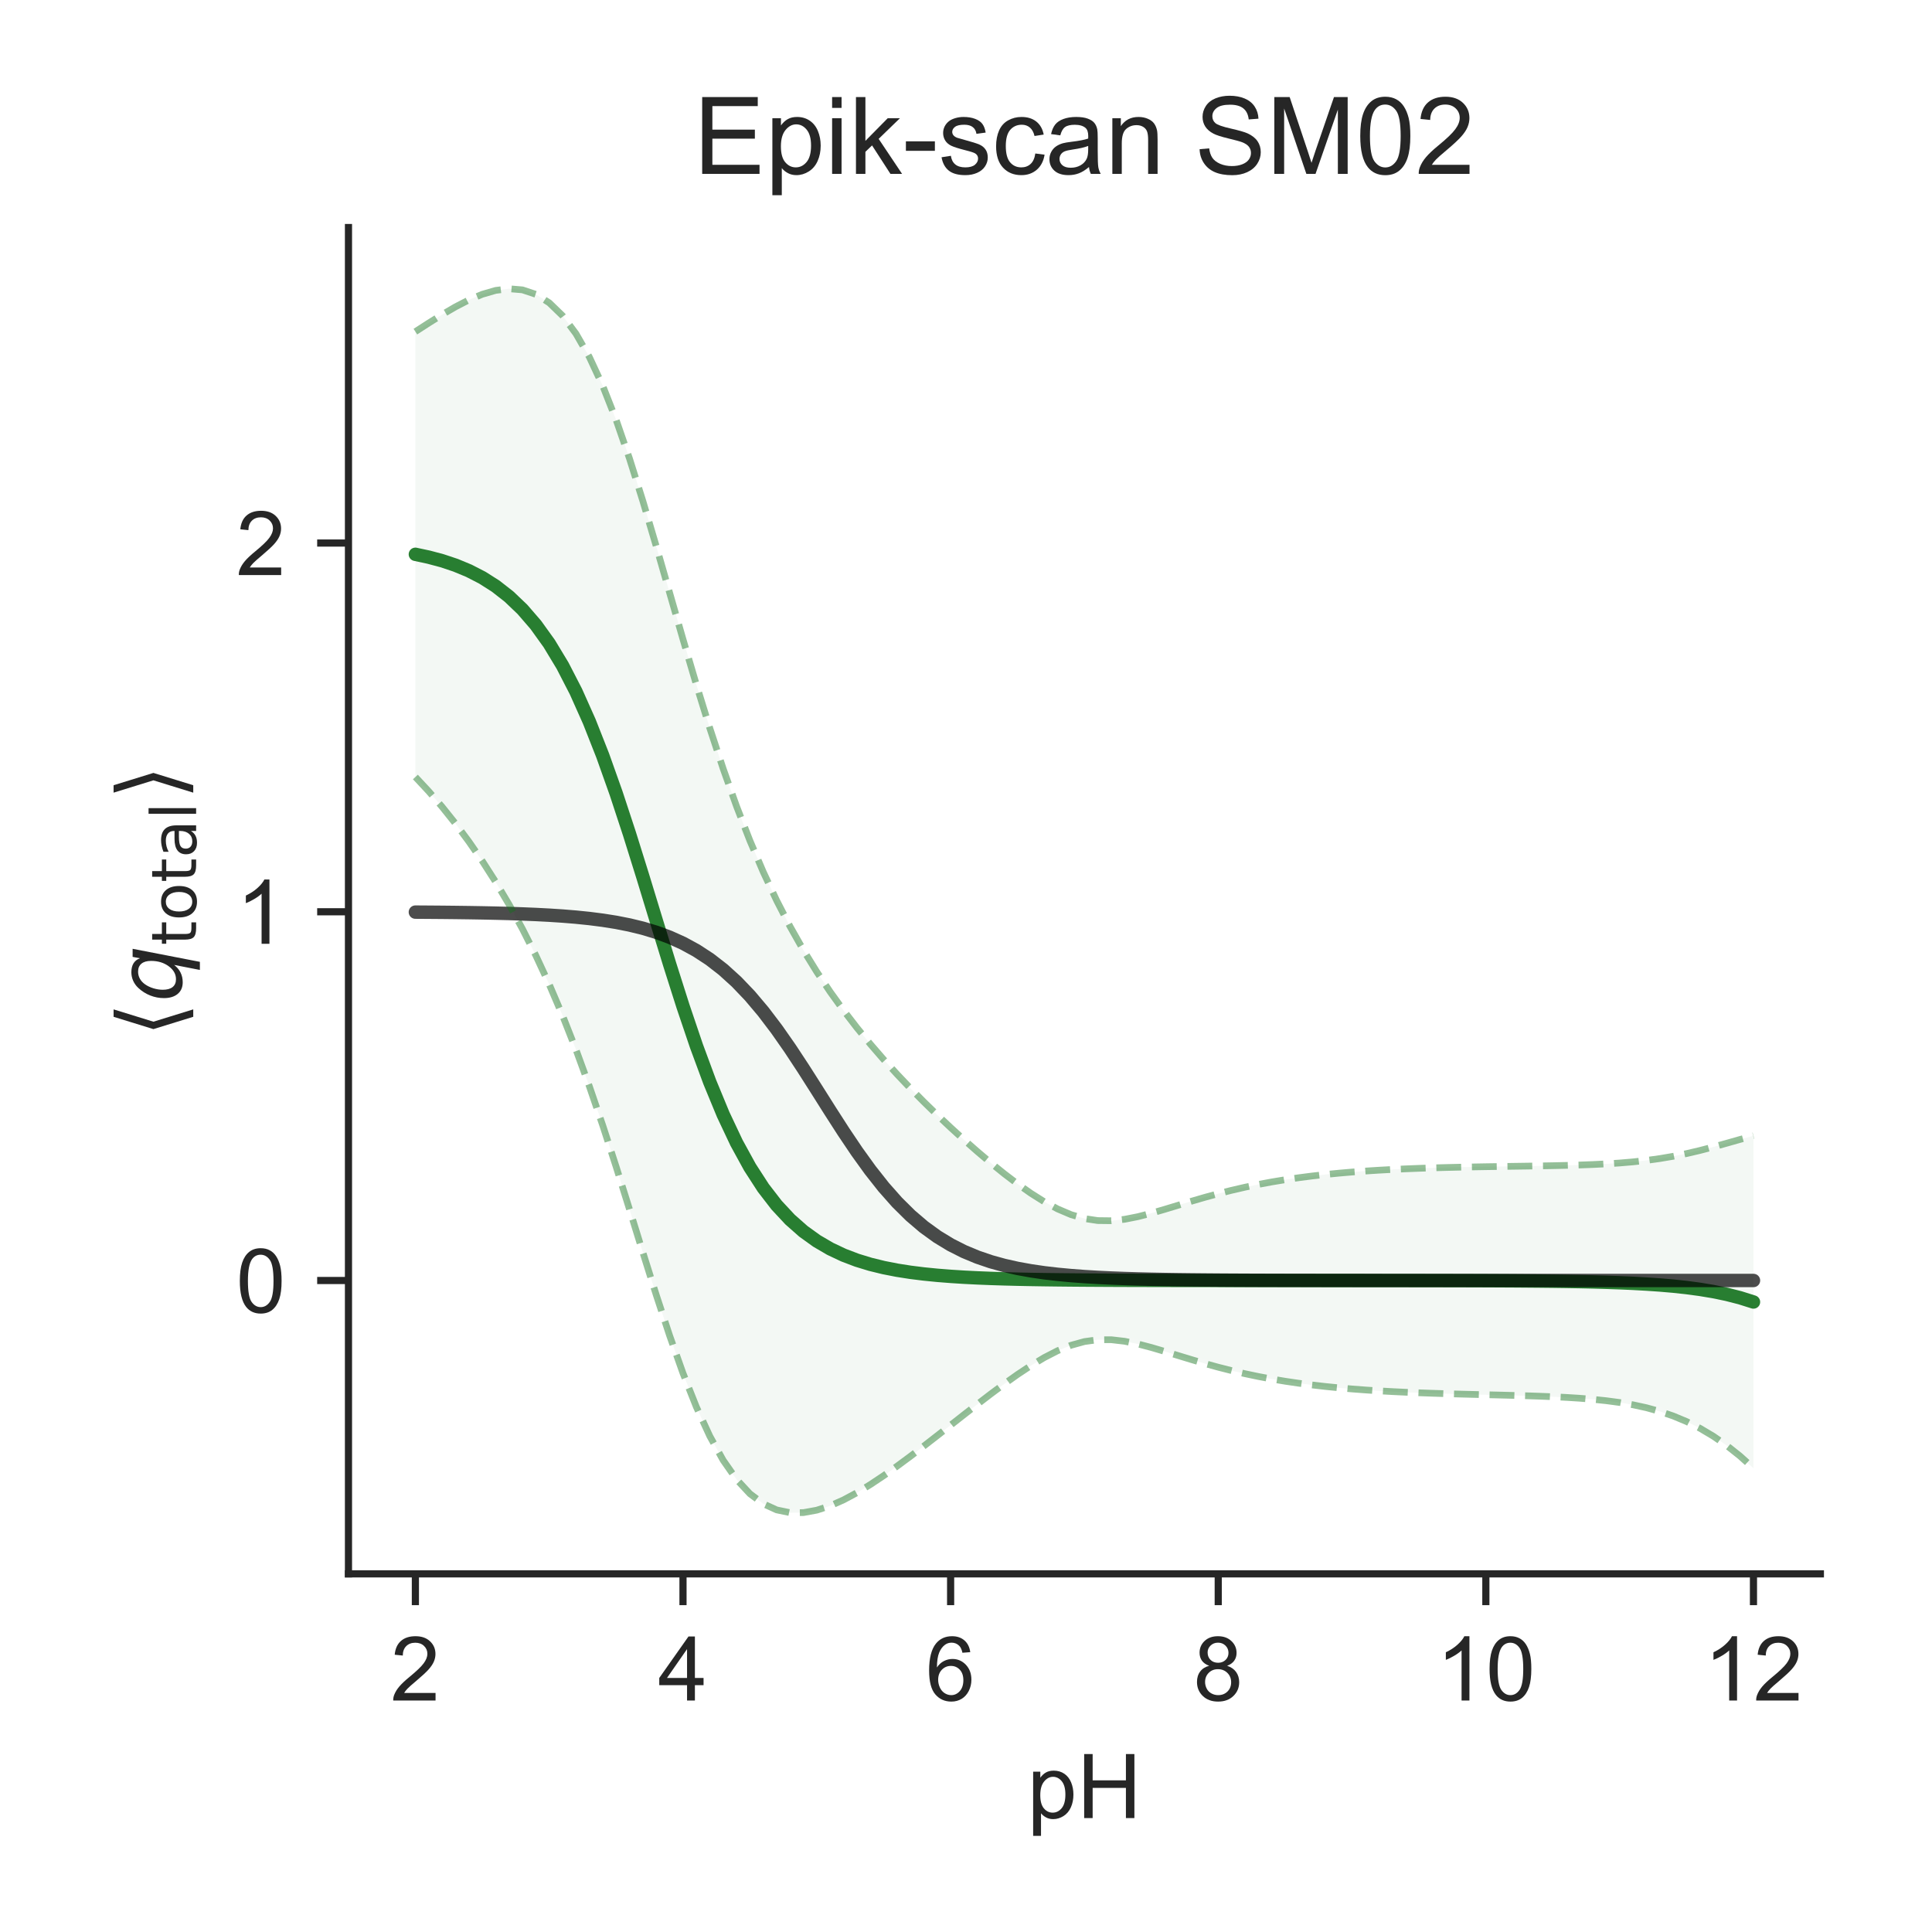 <?xml version="1.0" encoding="utf-8" standalone="no"?>
<!DOCTYPE svg PUBLIC "-//W3C//DTD SVG 1.1//EN"
  "http://www.w3.org/Graphics/SVG/1.1/DTD/svg11.dtd">
<!-- Created with matplotlib (http://matplotlib.org/) -->
<svg height="216pt" version="1.1" viewBox="0 0 216 216" width="216pt" xmlns="http://www.w3.org/2000/svg" xmlns:xlink="http://www.w3.org/1999/xlink">
 <defs>
  <style type="text/css">
*{stroke-linecap:butt;stroke-linejoin:round;}
  </style>
 </defs>
 <g id="figure_1">
  <g id="patch_1">
   <path d="M 0 216 
L 216 216 
L 216 0 
L 0 0 
z
" style="fill:#ffffff;"/>
  </g>
  <g id="axes_1">
   <g id="patch_2">
    <path d="M 38.96 175.96 
L 203.52 175.96 
L 203.52 25.44 
L 38.96 25.44 
z
" style="fill:#ffffff;"/>
   </g>
   <g id="matplotlib.axis_1">
    <g id="xtick_1">
     <g id="line2d_1">
      <defs>
       <path d="M 0 0 
L 0 3.5 
" id="mc1796e8130" style="stroke:#262626;stroke-width:0.8;"/>
      </defs>
      <g>
       <use style="fill:#262626;stroke:#262626;stroke-width:0.8;" x="46.44" xlink:href="#mc1796e8130" y="175.96"/>
      </g>
     </g>
     <g id="text_1">
      <!-- 2 -->
      <defs>
       <path d="M 50.344 8.453 
L 50.344 0 
L 3.031 0 
Q 2.938 3.172 4.047 6.109 
Q 5.859 10.938 9.828 15.625 
Q 13.812 20.312 21.344 26.469 
Q 33.016 36.031 37.109 41.625 
Q 41.219 47.219 41.219 52.203 
Q 41.219 57.422 37.469 61 
Q 33.734 64.594 27.734 64.594 
Q 21.391 64.594 17.578 60.781 
Q 13.766 56.984 13.719 50.25 
L 4.688 51.172 
Q 5.609 61.281 11.656 66.578 
Q 17.719 71.875 27.938 71.875 
Q 38.234 71.875 44.234 66.156 
Q 50.25 60.453 50.25 52 
Q 50.25 47.703 48.484 43.547 
Q 46.734 39.406 42.656 34.812 
Q 38.578 30.219 29.109 22.219 
Q 21.188 15.578 18.938 13.203 
Q 16.703 10.844 15.234 8.453 
z
" id="ArialMT-32"/>
      </defs>
      <g style="fill:#262626;" transform="translate(43.66 190.118)scale(0.1 -0.1)">
       <use xlink:href="#ArialMT-32"/>
      </g>
     </g>
    </g>
    <g id="xtick_2">
     <g id="line2d_2">
      <g>
       <use style="fill:#262626;stroke:#262626;stroke-width:0.8;" x="76.36" xlink:href="#mc1796e8130" y="175.96"/>
      </g>
     </g>
     <g id="text_2">
      <!-- 4 -->
      <defs>
       <path d="M 32.328 0 
L 32.328 17.141 
L 1.266 17.141 
L 1.266 25.203 
L 33.938 71.578 
L 41.109 71.578 
L 41.109 25.203 
L 50.781 25.203 
L 50.781 17.141 
L 41.109 17.141 
L 41.109 0 
z
M 32.328 25.203 
L 32.328 57.469 
L 9.906 25.203 
z
" id="ArialMT-34"/>
      </defs>
      <g style="fill:#262626;" transform="translate(73.58 190.118)scale(0.1 -0.1)">
       <use xlink:href="#ArialMT-34"/>
      </g>
     </g>
    </g>
    <g id="xtick_3">
     <g id="line2d_3">
      <g>
       <use style="fill:#262626;stroke:#262626;stroke-width:0.8;" x="106.28" xlink:href="#mc1796e8130" y="175.96"/>
      </g>
     </g>
     <g id="text_3">
      <!-- 6 -->
      <defs>
       <path d="M 49.75 54.047 
L 41.016 53.375 
Q 39.844 58.547 37.703 60.891 
Q 34.125 64.656 28.906 64.656 
Q 24.703 64.656 21.531 62.312 
Q 17.391 59.281 14.984 53.469 
Q 12.594 47.656 12.5 36.922 
Q 15.672 41.75 20.266 44.094 
Q 24.859 46.438 29.891 46.438 
Q 38.672 46.438 44.844 39.969 
Q 51.031 33.5 51.031 23.25 
Q 51.031 16.5 48.125 10.719 
Q 45.219 4.938 40.141 1.859 
Q 35.062 -1.219 28.609 -1.219 
Q 17.625 -1.219 10.688 6.859 
Q 3.766 14.938 3.766 33.5 
Q 3.766 54.25 11.422 63.672 
Q 18.109 71.875 29.438 71.875 
Q 37.891 71.875 43.281 67.141 
Q 48.688 62.406 49.75 54.047 
z
M 13.875 23.188 
Q 13.875 18.656 15.797 14.5 
Q 17.719 10.359 21.188 8.172 
Q 24.656 6 28.469 6 
Q 34.031 6 38.031 10.484 
Q 42.047 14.984 42.047 22.703 
Q 42.047 30.125 38.078 34.391 
Q 34.125 38.672 28.125 38.672 
Q 22.172 38.672 18.016 34.391 
Q 13.875 30.125 13.875 23.188 
z
" id="ArialMT-36"/>
      </defs>
      <g style="fill:#262626;" transform="translate(103.5 190.118)scale(0.1 -0.1)">
       <use xlink:href="#ArialMT-36"/>
      </g>
     </g>
    </g>
    <g id="xtick_4">
     <g id="line2d_4">
      <g>
       <use style="fill:#262626;stroke:#262626;stroke-width:0.8;" x="136.2" xlink:href="#mc1796e8130" y="175.96"/>
      </g>
     </g>
     <g id="text_4">
      <!-- 8 -->
      <defs>
       <path d="M 17.672 38.812 
Q 12.203 40.828 9.562 44.531 
Q 6.938 48.25 6.938 53.422 
Q 6.938 61.234 12.547 66.547 
Q 18.172 71.875 27.484 71.875 
Q 36.859 71.875 42.578 66.422 
Q 48.297 60.984 48.297 53.172 
Q 48.297 48.188 45.672 44.5 
Q 43.062 40.828 37.75 38.812 
Q 44.344 36.672 47.781 31.875 
Q 51.219 27.094 51.219 20.453 
Q 51.219 11.281 44.719 5.031 
Q 38.234 -1.219 27.641 -1.219 
Q 17.047 -1.219 10.547 5.047 
Q 4.047 11.328 4.047 20.703 
Q 4.047 27.688 7.594 32.391 
Q 11.141 37.109 17.672 38.812 
z
M 15.922 53.719 
Q 15.922 48.641 19.188 45.406 
Q 22.469 42.188 27.688 42.188 
Q 32.766 42.188 36.016 45.375 
Q 39.266 48.578 39.266 53.219 
Q 39.266 58.062 35.906 61.359 
Q 32.562 64.656 27.594 64.656 
Q 22.562 64.656 19.234 61.422 
Q 15.922 58.203 15.922 53.719 
z
M 13.094 20.656 
Q 13.094 16.891 14.875 13.375 
Q 16.656 9.859 20.172 7.922 
Q 23.688 6 27.734 6 
Q 34.031 6 38.125 10.047 
Q 42.234 14.109 42.234 20.359 
Q 42.234 26.703 38.016 30.859 
Q 33.797 35.016 27.438 35.016 
Q 21.234 35.016 17.156 30.906 
Q 13.094 26.812 13.094 20.656 
z
" id="ArialMT-38"/>
      </defs>
      <g style="fill:#262626;" transform="translate(133.42 190.118)scale(0.1 -0.1)">
       <use xlink:href="#ArialMT-38"/>
      </g>
     </g>
    </g>
    <g id="xtick_5">
     <g id="line2d_5">
      <g>
       <use style="fill:#262626;stroke:#262626;stroke-width:0.8;" x="166.12" xlink:href="#mc1796e8130" y="175.96"/>
      </g>
     </g>
     <g id="text_5">
      <!-- 10 -->
      <defs>
       <path d="M 37.25 0 
L 28.469 0 
L 28.469 56 
Q 25.297 52.984 20.141 49.953 
Q 14.984 46.922 10.891 45.406 
L 10.891 53.906 
Q 18.266 57.375 23.781 62.297 
Q 29.297 67.234 31.594 71.875 
L 37.25 71.875 
z
" id="ArialMT-31"/>
       <path d="M 4.156 35.297 
Q 4.156 48 6.766 55.734 
Q 9.375 63.484 14.516 67.672 
Q 19.672 71.875 27.484 71.875 
Q 33.25 71.875 37.594 69.547 
Q 41.938 67.234 44.766 62.859 
Q 47.609 58.5 49.219 52.219 
Q 50.828 45.953 50.828 35.297 
Q 50.828 22.703 48.234 14.969 
Q 45.656 7.234 40.5 3 
Q 35.359 -1.219 27.484 -1.219 
Q 17.141 -1.219 11.234 6.203 
Q 4.156 15.141 4.156 35.297 
z
M 13.188 35.297 
Q 13.188 17.672 17.312 11.828 
Q 21.438 6 27.484 6 
Q 33.547 6 37.672 11.859 
Q 41.797 17.719 41.797 35.297 
Q 41.797 52.984 37.672 58.781 
Q 33.547 64.594 27.391 64.594 
Q 21.344 64.594 17.719 59.469 
Q 13.188 52.938 13.188 35.297 
z
" id="ArialMT-30"/>
      </defs>
      <g style="fill:#262626;" transform="translate(160.559 190.118)scale(0.1 -0.1)">
       <use xlink:href="#ArialMT-31"/>
       <use x="55.615" xlink:href="#ArialMT-30"/>
      </g>
     </g>
    </g>
    <g id="xtick_6">
     <g id="line2d_6">
      <g>
       <use style="fill:#262626;stroke:#262626;stroke-width:0.8;" x="196.04" xlink:href="#mc1796e8130" y="175.96"/>
      </g>
     </g>
     <g id="text_6">
      <!-- 12 -->
      <g style="fill:#262626;" transform="translate(190.479 190.118)scale(0.1 -0.1)">
       <use xlink:href="#ArialMT-31"/>
       <use x="55.615" xlink:href="#ArialMT-32"/>
      </g>
     </g>
    </g>
    <g id="text_7">
     <!-- pH -->
     <defs>
      <path d="M 6.594 -19.875 
L 6.594 51.859 
L 14.594 51.859 
L 14.594 45.125 
Q 17.438 49.078 21 51.047 
Q 24.562 53.031 29.641 53.031 
Q 36.281 53.031 41.359 49.609 
Q 46.438 46.188 49.016 39.953 
Q 51.609 33.734 51.609 26.312 
Q 51.609 18.359 48.75 11.984 
Q 45.906 5.609 40.453 2.219 
Q 35.016 -1.172 29 -1.172 
Q 24.609 -1.172 21.109 0.688 
Q 17.625 2.547 15.375 5.375 
L 15.375 -19.875 
z
M 14.547 25.641 
Q 14.547 15.625 18.594 10.844 
Q 22.656 6.062 28.422 6.062 
Q 34.281 6.062 38.453 11.016 
Q 42.625 15.969 42.625 26.375 
Q 42.625 36.281 38.547 41.203 
Q 34.469 46.141 28.812 46.141 
Q 23.188 46.141 18.859 40.891 
Q 14.547 35.641 14.547 25.641 
z
" id="ArialMT-70"/>
      <path d="M 8.016 0 
L 8.016 71.578 
L 17.484 71.578 
L 17.484 42.188 
L 54.688 42.188 
L 54.688 71.578 
L 64.156 71.578 
L 64.156 0 
L 54.688 0 
L 54.688 33.734 
L 17.484 33.734 
L 17.484 0 
z
" id="ArialMT-48"/>
     </defs>
     <g style="fill:#262626;" transform="translate(114.849 203.263)scale(0.1 -0.1)">
      <use xlink:href="#ArialMT-70"/>
      <use x="55.615" xlink:href="#ArialMT-48"/>
     </g>
    </g>
   </g>
   <g id="matplotlib.axis_2">
    <g id="ytick_1">
     <g id="line2d_7">
      <defs>
       <path d="M 0 0 
L -3.5 0 
" id="md4b398d5d9" style="stroke:#262626;stroke-width:0.8;"/>
      </defs>
      <g>
       <use style="fill:#262626;stroke:#262626;stroke-width:0.8;" x="38.96" xlink:href="#md4b398d5d9" y="143.16"/>
      </g>
     </g>
     <g id="text_8">
      <!-- 0 -->
      <g style="fill:#262626;" transform="translate(26.399 146.739)scale(0.1 -0.1)">
       <use xlink:href="#ArialMT-30"/>
      </g>
     </g>
    </g>
    <g id="ytick_2">
     <g id="line2d_8">
      <g>
       <use style="fill:#262626;stroke:#262626;stroke-width:0.8;" x="38.96" xlink:href="#md4b398d5d9" y="101.938"/>
      </g>
     </g>
     <g id="text_9">
      <!-- 1 -->
      <g style="fill:#262626;" transform="translate(26.399 105.516)scale(0.1 -0.1)">
       <use xlink:href="#ArialMT-31"/>
      </g>
     </g>
    </g>
    <g id="ytick_3">
     <g id="line2d_9">
      <g>
       <use style="fill:#262626;stroke:#262626;stroke-width:0.8;" x="38.96" xlink:href="#md4b398d5d9" y="60.715"/>
      </g>
     </g>
     <g id="text_10">
      <!-- 2 -->
      <g style="fill:#262626;" transform="translate(26.399 64.294)scale(0.1 -0.1)">
       <use xlink:href="#ArialMT-32"/>
      </g>
     </g>
    </g>
    <g id="text_11">
     <!-- $\langle q_\mathsf{total} \rangle$ -->
     <defs>
      <path d="M 8.938 31.344 
L 22.703 75.875 
L 31 75.875 
L 17.234 31.344 
L 31 -13.188 
L 22.703 -13.188 
z
" id="DejaVuSans-27e8"/>
      <path d="M 41.703 8.203 
Q 38.094 3.469 33.172 1.016 
Q 28.266 -1.422 22.312 -1.422 
Q 14.016 -1.422 9.297 4.172 
Q 4.594 9.766 4.594 19.578 
Q 4.594 27.484 7.5 34.859 
Q 10.406 42.234 15.828 48.094 
Q 19.344 51.906 23.906 53.953 
Q 28.469 56 33.5 56 
Q 39.547 56 43.453 53.609 
Q 47.359 51.219 49.125 46.391 
L 50.688 54.594 
L 59.719 54.594 
L 45.125 -20.609 
L 36.078 -20.609 
z
M 13.922 20.906 
Q 13.922 13.672 16.938 9.891 
Q 19.969 6.109 25.688 6.109 
Q 34.188 6.109 40.188 14.234 
Q 46.188 22.359 46.188 33.984 
Q 46.188 41.016 43.078 44.75 
Q 39.984 48.484 34.188 48.484 
Q 29.938 48.484 26.312 46.5 
Q 22.703 44.531 20.016 40.719 
Q 17.188 36.719 15.547 31.344 
Q 13.922 25.984 13.922 20.906 
z
" id="DejaVuSans-Oblique-71"/>
      <path d="M 18.312 70.219 
L 18.312 54.688 
L 36.812 54.688 
L 36.812 47.703 
L 18.312 47.703 
L 18.312 18.016 
Q 18.312 11.328 20.141 9.422 
Q 21.969 7.516 27.594 7.516 
L 36.812 7.516 
L 36.812 0 
L 27.594 0 
Q 17.188 0 13.234 3.875 
Q 9.281 7.766 9.281 18.016 
L 9.281 47.703 
L 2.688 47.703 
L 2.688 54.688 
L 9.281 54.688 
L 9.281 70.219 
z
" id="DejaVuSans-74"/>
      <path d="M 30.609 48.391 
Q 23.391 48.391 19.188 42.75 
Q 14.984 37.109 14.984 27.297 
Q 14.984 17.484 19.156 11.844 
Q 23.344 6.203 30.609 6.203 
Q 37.797 6.203 41.984 11.859 
Q 46.188 17.531 46.188 27.297 
Q 46.188 37.016 41.984 42.703 
Q 37.797 48.391 30.609 48.391 
z
M 30.609 56 
Q 42.328 56 49.016 48.375 
Q 55.719 40.766 55.719 27.297 
Q 55.719 13.875 49.016 6.219 
Q 42.328 -1.422 30.609 -1.422 
Q 18.844 -1.422 12.172 6.219 
Q 5.516 13.875 5.516 27.297 
Q 5.516 40.766 12.172 48.375 
Q 18.844 56 30.609 56 
z
" id="DejaVuSans-6f"/>
      <path d="M 34.281 27.484 
Q 23.391 27.484 19.188 25 
Q 14.984 22.516 14.984 16.5 
Q 14.984 11.719 18.141 8.906 
Q 21.297 6.109 26.703 6.109 
Q 34.188 6.109 38.703 11.406 
Q 43.219 16.703 43.219 25.484 
L 43.219 27.484 
z
M 52.203 31.203 
L 52.203 0 
L 43.219 0 
L 43.219 8.297 
Q 40.141 3.328 35.547 0.953 
Q 30.953 -1.422 24.312 -1.422 
Q 15.922 -1.422 10.953 3.297 
Q 6 8.016 6 15.922 
Q 6 25.141 12.172 29.828 
Q 18.359 34.516 30.609 34.516 
L 43.219 34.516 
L 43.219 35.406 
Q 43.219 41.609 39.141 45 
Q 35.062 48.391 27.688 48.391 
Q 23 48.391 18.547 47.266 
Q 14.109 46.141 10.016 43.891 
L 10.016 52.203 
Q 14.938 54.109 19.578 55.047 
Q 24.219 56 28.609 56 
Q 40.484 56 46.344 49.844 
Q 52.203 43.703 52.203 31.203 
z
" id="DejaVuSans-61"/>
      <path d="M 9.422 75.984 
L 18.406 75.984 
L 18.406 0 
L 9.422 0 
z
" id="DejaVuSans-6c"/>
      <path d="M 30.078 31.344 
L 16.312 -13.188 
L 8.016 -13.188 
L 21.781 31.344 
L 8.016 75.875 
L 16.312 75.875 
z
" id="DejaVuSans-27e9"/>
     </defs>
     <g style="fill:#262626;" transform="translate(20.299 115.95)rotate(-90)scale(0.1 -0.1)">
      <use transform="translate(0 0.125)" xlink:href="#DejaVuSans-27e8"/>
      <use transform="translate(39.014 0.125)" xlink:href="#DejaVuSans-Oblique-71"/>
      <use transform="translate(102.49 -16.281)scale(0.7)" xlink:href="#DejaVuSans-74"/>
      <use transform="translate(129.937 -16.281)scale(0.7)" xlink:href="#DejaVuSans-6f"/>
      <use transform="translate(172.764 -16.281)scale(0.7)" xlink:href="#DejaVuSans-74"/>
      <use transform="translate(200.21 -16.281)scale(0.7)" xlink:href="#DejaVuSans-61"/>
      <use transform="translate(243.105 -16.281)scale(0.7)" xlink:href="#DejaVuSans-6c"/>
      <use transform="translate(265.288 0.125)" xlink:href="#DejaVuSans-27e9"/>
     </g>
    </g>
   </g>
   <g id="PolyCollection_1">
    <defs>
     <path d="M 46.44 -178.922 
L 46.44 -129.132 
L 47.936 -127.525 
L 49.432 -125.789 
L 50.928 -123.918 
L 52.424 -121.905 
L 53.92 -119.737 
L 55.416 -117.401 
L 56.912 -114.879 
L 58.408 -112.147 
L 59.904 -109.182 
L 61.4 -105.959 
L 62.896 -102.456 
L 64.392 -98.657 
L 65.888 -94.561 
L 67.384 -90.186 
L 68.88 -85.577 
L 70.376 -80.808 
L 71.872 -75.983 
L 73.368 -71.229 
L 74.864 -66.682 
L 76.36 -62.47 
L 77.856 -58.701 
L 79.352 -55.448 
L 80.848 -52.748 
L 82.344 -50.607 
L 83.84 -48.998 
L 85.336 -47.878 
L 86.832 -47.192 
L 88.328 -46.882 
L 89.824 -46.89 
L 91.32 -47.162 
L 92.816 -47.65 
L 94.312 -48.313 
L 95.808 -49.116 
L 97.304 -50.027 
L 98.8 -51.023 
L 100.296 -52.083 
L 101.792 -53.19 
L 103.288 -54.331 
L 104.784 -55.492 
L 106.28 -56.665 
L 107.776 -57.839 
L 109.272 -59.005 
L 110.768 -60.152 
L 112.264 -61.266 
L 113.76 -62.331 
L 115.256 -63.325 
L 116.752 -64.223 
L 118.248 -64.991 
L 119.744 -65.597 
L 121.24 -66.011 
L 122.736 -66.216 
L 124.232 -66.219 
L 125.728 -66.046 
L 127.224 -65.742 
L 128.72 -65.35 
L 130.216 -64.909 
L 131.712 -64.45 
L 133.208 -63.994 
L 134.704 -63.556 
L 136.2 -63.144 
L 137.696 -62.764 
L 139.192 -62.418 
L 140.688 -62.105 
L 142.184 -61.826 
L 143.68 -61.576 
L 145.176 -61.356 
L 146.672 -61.162 
L 148.168 -60.991 
L 149.664 -60.842 
L 151.16 -60.713 
L 152.656 -60.6 
L 154.152 -60.503 
L 155.648 -60.419 
L 157.144 -60.347 
L 158.64 -60.285 
L 160.136 -60.232 
L 161.632 -60.185 
L 163.128 -60.143 
L 164.624 -60.105 
L 166.12 -60.069 
L 167.616 -60.033 
L 169.112 -59.995 
L 170.608 -59.953 
L 172.104 -59.904 
L 173.6 -59.844 
L 175.096 -59.77 
L 176.592 -59.676 
L 178.088 -59.555 
L 179.584 -59.399 
L 181.08 -59.199 
L 182.576 -58.941 
L 184.072 -58.615 
L 185.568 -58.203 
L 187.064 -57.693 
L 188.56 -57.07 
L 190.056 -56.319 
L 191.552 -55.43 
L 193.048 -54.394 
L 194.544 -53.204 
L 196.04 -51.856 
L 196.04 -89.016 
L 196.04 -89.016 
L 194.544 -88.61 
L 193.048 -88.185 
L 191.552 -87.768 
L 190.056 -87.377 
L 188.56 -87.027 
L 187.064 -86.724 
L 185.568 -86.47 
L 184.072 -86.264 
L 182.576 -86.101 
L 181.08 -85.974 
L 179.584 -85.878 
L 178.088 -85.805 
L 176.592 -85.75 
L 175.096 -85.708 
L 173.6 -85.675 
L 172.104 -85.649 
L 170.608 -85.626 
L 169.112 -85.605 
L 167.616 -85.583 
L 166.12 -85.561 
L 164.624 -85.535 
L 163.128 -85.505 
L 161.632 -85.47 
L 160.136 -85.429 
L 158.64 -85.379 
L 157.144 -85.321 
L 155.648 -85.251 
L 154.152 -85.17 
L 152.656 -85.075 
L 151.16 -84.964 
L 149.664 -84.835 
L 148.168 -84.688 
L 146.672 -84.518 
L 145.176 -84.325 
L 143.68 -84.105 
L 142.184 -83.857 
L 140.688 -83.579 
L 139.192 -83.267 
L 137.696 -82.923 
L 136.2 -82.545 
L 134.704 -82.136 
L 133.208 -81.701 
L 131.712 -81.249 
L 130.216 -80.795 
L 128.72 -80.36 
L 127.224 -79.975 
L 125.728 -79.68 
L 124.232 -79.52 
L 122.736 -79.538 
L 121.24 -79.762 
L 119.744 -80.2 
L 118.248 -80.836 
L 116.752 -81.642 
L 115.256 -82.587 
L 113.76 -83.641 
L 112.264 -84.782 
L 110.768 -85.991 
L 109.272 -87.257 
L 107.776 -88.573 
L 106.28 -89.936 
L 104.784 -91.346 
L 103.288 -92.805 
L 101.792 -94.318 
L 100.296 -95.893 
L 98.8 -97.539 
L 97.304 -99.267 
L 95.808 -101.092 
L 94.312 -103.033 
L 92.816 -105.109 
L 91.32 -107.345 
L 89.824 -109.771 
L 88.328 -112.417 
L 86.832 -115.318 
L 85.336 -118.507 
L 83.84 -122.014 
L 82.344 -125.864 
L 80.848 -130.064 
L 79.352 -134.606 
L 77.856 -139.449 
L 76.36 -144.524 
L 74.864 -149.728 
L 73.368 -154.93 
L 71.872 -159.982 
L 70.376 -164.738 
L 68.88 -169.067 
L 67.384 -172.87 
L 65.888 -176.087 
L 64.392 -178.694 
L 62.896 -180.702 
L 61.4 -182.15 
L 59.904 -183.093 
L 58.408 -183.593 
L 56.912 -183.718 
L 55.416 -183.533 
L 53.92 -183.098 
L 52.424 -182.47 
L 50.928 -181.698 
L 49.432 -180.825 
L 47.936 -179.889 
L 46.44 -178.922 
z
" id="m80fc77d775" style="stroke:#ffffff;stroke-opacity:0.05;"/>
    </defs>
    <g clip-path="url(#p9de84141fd)">
     <use style="fill:#12711c;fill-opacity:0.05;stroke:#ffffff;stroke-opacity:0.05;" x="0" xlink:href="#m80fc77d775" y="216"/>
    </g>
   </g>
   <g id="line2d_10">
    <path clip-path="url(#p9de84141fd)" d="M 46.44 61.973 
L 47.936 62.293 
L 49.432 62.693 
L 50.928 63.192 
L 52.424 63.813 
L 53.92 64.582 
L 55.416 65.533 
L 56.912 66.702 
L 58.408 68.13 
L 59.904 69.862 
L 61.4 71.945 
L 62.896 74.421 
L 64.392 77.325 
L 65.888 80.676 
L 67.384 84.472 
L 68.88 88.678 
L 70.376 93.227 
L 71.872 98.017 
L 73.368 102.92 
L 74.864 107.795 
L 76.36 112.503 
L 77.856 116.925 
L 79.352 120.973 
L 80.848 124.594 
L 82.344 127.765 
L 83.84 130.494 
L 85.336 132.808 
L 86.832 134.745 
L 88.328 136.35 
L 89.824 137.67 
L 91.32 138.746 
L 92.816 139.621 
L 94.312 140.327 
L 95.808 140.896 
L 97.304 141.353 
L 98.8 141.719 
L 100.296 142.012 
L 101.792 142.246 
L 103.288 142.432 
L 104.784 142.581 
L 106.28 142.699 
L 107.776 142.794 
L 109.272 142.869 
L 110.768 142.929 
L 112.264 142.976 
L 113.76 143.014 
L 115.256 143.044 
L 116.752 143.068 
L 118.248 143.087 
L 119.744 143.102 
L 121.24 143.114 
L 122.736 143.123 
L 124.232 143.131 
L 125.728 143.137 
L 127.224 143.141 
L 128.72 143.145 
L 130.216 143.148 
L 131.712 143.151 
L 133.208 143.153 
L 134.704 143.154 
L 136.2 143.155 
L 137.696 143.156 
L 139.192 143.157 
L 140.688 143.158 
L 142.184 143.159 
L 143.68 143.159 
L 145.176 143.16 
L 146.672 143.16 
L 148.168 143.161 
L 149.664 143.161 
L 151.16 143.162 
L 152.656 143.163 
L 154.152 143.164 
L 155.648 143.165 
L 157.144 143.166 
L 158.64 143.168 
L 160.136 143.17 
L 161.632 143.173 
L 163.128 143.176 
L 164.624 143.18 
L 166.12 143.185 
L 167.616 143.192 
L 169.112 143.2 
L 170.608 143.211 
L 172.104 143.224 
L 173.6 143.24 
L 175.096 143.261 
L 176.592 143.287 
L 178.088 143.32 
L 179.584 143.362 
L 181.08 143.414 
L 182.576 143.479 
L 184.072 143.561 
L 185.568 143.663 
L 187.064 143.791 
L 188.56 143.952 
L 190.056 144.152 
L 191.552 144.401 
L 193.048 144.71 
L 194.544 145.093 
L 196.04 145.564 
" style="fill:none;opacity:0.9;stroke:#12711c;stroke-linecap:round;stroke-width:1.5;"/>
   </g>
   <g id="line2d_11">
    <path clip-path="url(#p9de84141fd)" d="M 46.44 101.976 
L 47.936 101.986 
L 49.432 101.998 
L 50.928 102.014 
L 52.424 102.034 
L 53.92 102.059 
L 55.416 102.09 
L 56.912 102.129 
L 58.408 102.179 
L 59.904 102.241 
L 61.4 102.319 
L 62.896 102.416 
L 64.392 102.538 
L 65.888 102.691 
L 67.384 102.882 
L 68.88 103.119 
L 70.376 103.414 
L 71.872 103.779 
L 73.368 104.23 
L 74.864 104.782 
L 76.36 105.456 
L 77.856 106.272 
L 79.352 107.249 
L 80.848 108.409 
L 82.344 109.766 
L 83.84 111.331 
L 85.336 113.104 
L 86.832 115.074 
L 88.328 117.215 
L 89.824 119.487 
L 91.32 121.837 
L 92.816 124.206 
L 94.312 126.532 
L 95.808 128.757 
L 97.304 130.833 
L 98.8 132.727 
L 100.296 134.418 
L 101.792 135.899 
L 103.288 137.176 
L 104.784 138.26 
L 106.28 139.17 
L 107.776 139.926 
L 109.272 140.549 
L 110.768 141.059 
L 112.264 141.473 
L 113.76 141.809 
L 115.256 142.079 
L 116.752 142.297 
L 118.248 142.471 
L 119.744 142.611 
L 121.24 142.723 
L 122.736 142.812 
L 124.232 142.883 
L 125.728 142.94 
L 127.224 142.985 
L 128.72 143.021 
L 130.216 143.049 
L 131.712 143.072 
L 133.208 143.09 
L 134.704 143.104 
L 136.2 143.116 
L 137.696 143.125 
L 139.192 143.132 
L 140.688 143.138 
L 142.184 143.142 
L 143.68 143.146 
L 145.176 143.149 
L 146.672 143.151 
L 148.168 143.153 
L 149.664 143.154 
L 151.16 143.155 
L 152.656 143.156 
L 154.152 143.157 
L 155.648 143.158 
L 157.144 143.158 
L 158.64 143.158 
L 160.136 143.159 
L 161.632 143.159 
L 163.128 143.159 
L 164.624 143.159 
L 166.12 143.159 
L 167.616 143.159 
L 169.112 143.16 
L 170.608 143.16 
L 172.104 143.16 
L 173.6 143.16 
L 175.096 143.16 
L 176.592 143.16 
L 178.088 143.16 
L 179.584 143.16 
L 181.08 143.16 
L 182.576 143.16 
L 184.072 143.16 
L 185.568 143.16 
L 187.064 143.16 
L 188.56 143.16 
L 190.056 143.16 
L 191.552 143.16 
L 193.048 143.16 
L 194.544 143.16 
L 196.04 143.16 
" style="fill:none;opacity:0.7;stroke:#000000;stroke-linecap:round;stroke-width:1.5;"/>
   </g>
   <g id="line2d_12">
    <path clip-path="url(#p9de84141fd)" d="M 46.44 37.078 
L 47.936 36.111 
L 49.432 35.175 
L 50.928 34.302 
L 52.424 33.53 
L 53.92 32.902 
L 55.416 32.467 
L 56.912 32.282 
L 58.408 32.407 
L 59.904 32.907 
L 61.4 33.85 
L 62.896 35.298 
L 64.392 37.306 
L 65.888 39.913 
L 67.384 43.13 
L 68.88 46.933 
L 70.376 51.262 
L 71.872 56.018 
L 73.368 61.07 
L 74.864 66.272 
L 76.36 71.476 
L 77.856 76.551 
L 79.352 81.394 
L 80.848 85.936 
L 82.344 90.136 
L 83.84 93.986 
L 85.336 97.493 
L 86.832 100.682 
L 88.328 103.583 
L 89.824 106.229 
L 91.32 108.655 
L 92.816 110.891 
L 94.312 112.967 
L 95.808 114.908 
L 97.304 116.733 
L 98.8 118.461 
L 100.296 120.107 
L 101.792 121.682 
L 103.288 123.195 
L 104.784 124.654 
L 106.28 126.064 
L 107.776 127.427 
L 109.272 128.743 
L 110.768 130.009 
L 112.264 131.218 
L 113.76 132.359 
L 115.256 133.413 
L 116.752 134.358 
L 118.248 135.164 
L 119.744 135.8 
L 121.24 136.238 
L 122.736 136.462 
L 124.232 136.48 
L 125.728 136.32 
L 127.224 136.025 
L 128.72 135.64 
L 130.216 135.205 
L 131.712 134.751 
L 133.208 134.299 
L 134.704 133.864 
L 136.2 133.455 
L 137.696 133.077 
L 139.192 132.733 
L 140.688 132.421 
L 142.184 132.143 
L 143.68 131.895 
L 145.176 131.675 
L 146.672 131.482 
L 148.168 131.312 
L 149.664 131.165 
L 151.16 131.036 
L 152.656 130.925 
L 154.152 130.83 
L 155.648 130.749 
L 157.144 130.679 
L 158.64 130.621 
L 160.136 130.571 
L 161.632 130.53 
L 163.128 130.495 
L 164.624 130.465 
L 166.12 130.439 
L 167.616 130.417 
L 169.112 130.395 
L 170.608 130.374 
L 172.104 130.351 
L 173.6 130.325 
L 175.096 130.292 
L 176.592 130.25 
L 178.088 130.195 
L 179.584 130.122 
L 181.08 130.026 
L 182.576 129.899 
L 184.072 129.736 
L 185.568 129.53 
L 187.064 129.276 
L 188.56 128.973 
L 190.056 128.623 
L 191.552 128.232 
L 193.048 127.815 
L 194.544 127.39 
L 196.04 126.984 
" style="fill:none;opacity:0.45;stroke:#12711c;stroke-dasharray:2.775,1.2;stroke-dashoffset:0;stroke-width:0.75;"/>
   </g>
   <g id="line2d_13">
    <path clip-path="url(#p9de84141fd)" d="M 46.44 86.868 
L 47.936 88.475 
L 49.432 90.211 
L 50.928 92.082 
L 52.424 94.095 
L 53.92 96.263 
L 55.416 98.599 
L 56.912 101.121 
L 58.408 103.853 
L 59.904 106.818 
L 61.4 110.041 
L 62.896 113.544 
L 64.392 117.343 
L 65.888 121.439 
L 67.384 125.814 
L 68.88 130.423 
L 70.376 135.192 
L 71.872 140.017 
L 73.368 144.771 
L 74.864 149.318 
L 76.36 153.53 
L 77.856 157.299 
L 79.352 160.552 
L 80.848 163.252 
L 82.344 165.393 
L 83.84 167.002 
L 85.336 168.122 
L 86.832 168.808 
L 88.328 169.118 
L 89.824 169.11 
L 91.32 168.838 
L 92.816 168.35 
L 94.312 167.687 
L 95.808 166.884 
L 97.304 165.973 
L 98.8 164.977 
L 100.296 163.917 
L 101.792 162.81 
L 103.288 161.669 
L 104.784 160.508 
L 106.28 159.335 
L 107.776 158.161 
L 109.272 156.995 
L 110.768 155.848 
L 112.264 154.734 
L 113.76 153.669 
L 115.256 152.675 
L 116.752 151.777 
L 118.248 151.009 
L 119.744 150.403 
L 121.24 149.989 
L 122.736 149.784 
L 124.232 149.781 
L 125.728 149.954 
L 127.224 150.258 
L 128.72 150.65 
L 130.216 151.091 
L 131.712 151.55 
L 133.208 152.006 
L 134.704 152.444 
L 136.2 152.856 
L 137.696 153.236 
L 139.192 153.582 
L 140.688 153.895 
L 142.184 154.174 
L 143.68 154.424 
L 145.176 154.644 
L 146.672 154.838 
L 148.168 155.009 
L 149.664 155.158 
L 151.16 155.287 
L 152.656 155.4 
L 154.152 155.497 
L 155.648 155.581 
L 157.144 155.653 
L 158.64 155.715 
L 160.136 155.768 
L 161.632 155.815 
L 163.128 155.857 
L 164.624 155.895 
L 166.12 155.931 
L 167.616 155.967 
L 169.112 156.005 
L 170.608 156.047 
L 172.104 156.096 
L 173.6 156.156 
L 175.096 156.23 
L 176.592 156.324 
L 178.088 156.445 
L 179.584 156.601 
L 181.08 156.801 
L 182.576 157.059 
L 184.072 157.385 
L 185.568 157.797 
L 187.064 158.307 
L 188.56 158.93 
L 190.056 159.681 
L 191.552 160.57 
L 193.048 161.606 
L 194.544 162.796 
L 196.04 164.144 
" style="fill:none;opacity:0.45;stroke:#12711c;stroke-dasharray:2.775,1.2;stroke-dashoffset:0;stroke-width:0.75;"/>
   </g>
   <g id="patch_3">
    <path d="M 38.96 175.96 
L 38.96 25.44 
" style="fill:none;stroke:#262626;stroke-linecap:square;stroke-linejoin:miter;stroke-width:0.8;"/>
   </g>
   <g id="patch_4">
    <path d="M 38.96 175.96 
L 203.52 175.96 
" style="fill:none;stroke:#262626;stroke-linecap:square;stroke-linejoin:miter;stroke-width:0.8;"/>
   </g>
   <g id="text_12">
    <!-- Epik-scan SM02 -->
    <defs>
     <path d="M 7.906 0 
L 7.906 71.578 
L 59.672 71.578 
L 59.672 63.141 
L 17.391 63.141 
L 17.391 41.219 
L 56.984 41.219 
L 56.984 32.812 
L 17.391 32.812 
L 17.391 8.453 
L 61.328 8.453 
L 61.328 0 
z
" id="ArialMT-45"/>
     <path d="M 6.641 61.469 
L 6.641 71.578 
L 15.438 71.578 
L 15.438 61.469 
z
M 6.641 0 
L 6.641 51.859 
L 15.438 51.859 
L 15.438 0 
z
" id="ArialMT-69"/>
     <path d="M 6.641 0 
L 6.641 71.578 
L 15.438 71.578 
L 15.438 30.766 
L 36.234 51.859 
L 47.609 51.859 
L 27.781 32.625 
L 49.609 0 
L 38.766 0 
L 21.625 26.516 
L 15.438 20.562 
L 15.438 0 
z
" id="ArialMT-6b"/>
     <path d="M 3.172 21.484 
L 3.172 30.328 
L 30.172 30.328 
L 30.172 21.484 
z
" id="ArialMT-2d"/>
     <path d="M 3.078 15.484 
L 11.766 16.844 
Q 12.5 11.625 15.844 8.844 
Q 19.188 6.062 25.203 6.062 
Q 31.25 6.062 34.172 8.516 
Q 37.109 10.984 37.109 14.312 
Q 37.109 17.281 34.516 19 
Q 32.719 20.172 25.531 21.969 
Q 15.875 24.422 12.141 26.203 
Q 8.406 27.984 6.469 31.125 
Q 4.547 34.281 4.547 38.094 
Q 4.547 41.547 6.125 44.5 
Q 7.719 47.469 10.453 49.422 
Q 12.5 50.922 16.031 51.969 
Q 19.578 53.031 23.641 53.031 
Q 29.734 53.031 34.344 51.266 
Q 38.969 49.516 41.156 46.5 
Q 43.359 43.5 44.188 38.484 
L 35.594 37.312 
Q 35.016 41.312 32.203 43.547 
Q 29.391 45.797 24.266 45.797 
Q 18.219 45.797 15.625 43.797 
Q 13.031 41.797 13.031 39.109 
Q 13.031 37.406 14.109 36.031 
Q 15.188 34.625 17.484 33.688 
Q 18.797 33.203 25.25 31.453 
Q 34.578 28.953 38.25 27.359 
Q 41.938 25.781 44.031 22.75 
Q 46.141 19.734 46.141 15.234 
Q 46.141 10.844 43.578 6.953 
Q 41.016 3.078 36.172 0.953 
Q 31.344 -1.172 25.25 -1.172 
Q 15.141 -1.172 9.844 3.031 
Q 4.547 7.234 3.078 15.484 
z
" id="ArialMT-73"/>
     <path d="M 40.438 19 
L 49.078 17.875 
Q 47.656 8.938 41.812 3.875 
Q 35.984 -1.172 27.484 -1.172 
Q 16.844 -1.172 10.375 5.781 
Q 3.906 12.75 3.906 25.734 
Q 3.906 34.125 6.688 40.422 
Q 9.469 46.734 15.156 49.875 
Q 20.844 53.031 27.547 53.031 
Q 35.984 53.031 41.359 48.75 
Q 46.734 44.484 48.25 36.625 
L 39.703 35.297 
Q 38.484 40.531 35.375 43.156 
Q 32.281 45.797 27.875 45.797 
Q 21.234 45.797 17.078 41.031 
Q 12.938 36.281 12.938 25.984 
Q 12.938 15.531 16.938 10.797 
Q 20.953 6.062 27.391 6.062 
Q 32.562 6.062 36.031 9.234 
Q 39.5 12.406 40.438 19 
z
" id="ArialMT-63"/>
     <path d="M 40.438 6.391 
Q 35.547 2.25 31.031 0.531 
Q 26.516 -1.172 21.344 -1.172 
Q 12.797 -1.172 8.203 3 
Q 3.609 7.172 3.609 13.672 
Q 3.609 17.484 5.344 20.625 
Q 7.078 23.781 9.891 25.688 
Q 12.703 27.594 16.219 28.562 
Q 18.797 29.25 24.031 29.891 
Q 34.672 31.156 39.703 32.906 
Q 39.75 34.719 39.75 35.203 
Q 39.75 40.578 37.25 42.781 
Q 33.891 45.75 27.25 45.75 
Q 21.047 45.75 18.094 43.578 
Q 15.141 41.406 13.719 35.891 
L 5.125 37.062 
Q 6.297 42.578 8.984 45.969 
Q 11.672 49.359 16.75 51.188 
Q 21.828 53.031 28.516 53.031 
Q 35.156 53.031 39.297 51.469 
Q 43.453 49.906 45.406 47.531 
Q 47.359 45.172 48.141 41.547 
Q 48.578 39.312 48.578 33.453 
L 48.578 21.734 
Q 48.578 9.469 49.141 6.219 
Q 49.703 2.984 51.375 0 
L 42.188 0 
Q 40.828 2.734 40.438 6.391 
z
M 39.703 26.031 
Q 34.906 24.078 25.344 22.703 
Q 19.922 21.922 17.672 20.938 
Q 15.438 19.969 14.203 18.094 
Q 12.984 16.219 12.984 13.922 
Q 12.984 10.406 15.641 8.062 
Q 18.312 5.719 23.438 5.719 
Q 28.516 5.719 32.469 7.938 
Q 36.422 10.156 38.281 14.016 
Q 39.703 17 39.703 22.797 
z
" id="ArialMT-61"/>
     <path d="M 6.594 0 
L 6.594 51.859 
L 14.5 51.859 
L 14.5 44.484 
Q 20.219 53.031 31 53.031 
Q 35.688 53.031 39.625 51.344 
Q 43.562 49.656 45.516 46.922 
Q 47.469 44.188 48.25 40.438 
Q 48.734 37.984 48.734 31.891 
L 48.734 0 
L 39.938 0 
L 39.938 31.547 
Q 39.938 36.922 38.906 39.578 
Q 37.891 42.234 35.281 43.812 
Q 32.672 45.406 29.156 45.406 
Q 23.531 45.406 19.453 41.844 
Q 15.375 38.281 15.375 28.328 
L 15.375 0 
z
" id="ArialMT-6e"/>
     <path id="ArialMT-20"/>
     <path d="M 4.5 23 
L 13.422 23.781 
Q 14.062 18.406 16.375 14.969 
Q 18.703 11.531 23.578 9.406 
Q 28.469 7.281 34.578 7.281 
Q 39.984 7.281 44.141 8.891 
Q 48.297 10.5 50.312 13.297 
Q 52.344 16.109 52.344 19.438 
Q 52.344 22.797 50.391 25.312 
Q 48.438 27.828 43.953 29.547 
Q 41.062 30.672 31.203 33.031 
Q 21.344 35.406 17.391 37.5 
Q 12.25 40.188 9.734 44.156 
Q 7.234 48.141 7.234 53.078 
Q 7.234 58.5 10.297 63.203 
Q 13.375 67.922 19.281 70.359 
Q 25.203 72.797 32.422 72.797 
Q 40.375 72.797 46.453 70.234 
Q 52.547 67.672 55.812 62.688 
Q 59.078 57.719 59.328 51.422 
L 50.25 50.734 
Q 49.516 57.516 45.281 60.984 
Q 41.062 64.453 32.812 64.453 
Q 24.219 64.453 20.281 61.297 
Q 16.359 58.156 16.359 53.719 
Q 16.359 49.859 19.141 47.359 
Q 21.875 44.875 33.422 42.266 
Q 44.969 39.656 49.266 37.703 
Q 55.516 34.812 58.484 30.391 
Q 61.469 25.984 61.469 20.219 
Q 61.469 14.5 58.203 9.438 
Q 54.938 4.391 48.797 1.578 
Q 42.672 -1.219 35.016 -1.219 
Q 25.297 -1.219 18.719 1.609 
Q 12.156 4.438 8.422 10.125 
Q 4.688 15.828 4.5 23 
z
" id="ArialMT-53"/>
     <path d="M 7.422 0 
L 7.422 71.578 
L 21.688 71.578 
L 38.625 20.906 
Q 40.969 13.812 42.047 10.297 
Q 43.266 14.203 45.844 21.781 
L 62.984 71.578 
L 75.734 71.578 
L 75.734 0 
L 66.609 0 
L 66.609 59.906 
L 45.797 0 
L 37.25 0 
L 16.547 60.938 
L 16.547 0 
z
" id="ArialMT-4d"/>
    </defs>
    <g style="fill:#262626;" transform="translate(77.557 19.44)scale(0.12 -0.12)">
     <use xlink:href="#ArialMT-45"/>
     <use x="66.699" xlink:href="#ArialMT-70"/>
     <use x="122.314" xlink:href="#ArialMT-69"/>
     <use x="144.531" xlink:href="#ArialMT-6b"/>
     <use x="194.531" xlink:href="#ArialMT-2d"/>
     <use x="227.832" xlink:href="#ArialMT-73"/>
     <use x="277.832" xlink:href="#ArialMT-63"/>
     <use x="327.832" xlink:href="#ArialMT-61"/>
     <use x="383.447" xlink:href="#ArialMT-6e"/>
     <use x="439.062" xlink:href="#ArialMT-20"/>
     <use x="466.846" xlink:href="#ArialMT-53"/>
     <use x="533.545" xlink:href="#ArialMT-4d"/>
     <use x="616.846" xlink:href="#ArialMT-30"/>
     <use x="672.461" xlink:href="#ArialMT-32"/>
    </g>
   </g>
  </g>
 </g>
 <defs>
  <clipPath id="p9de84141fd">
   <rect height="150.52" width="164.56" x="38.96" y="25.44"/>
  </clipPath>
 </defs>
</svg>
